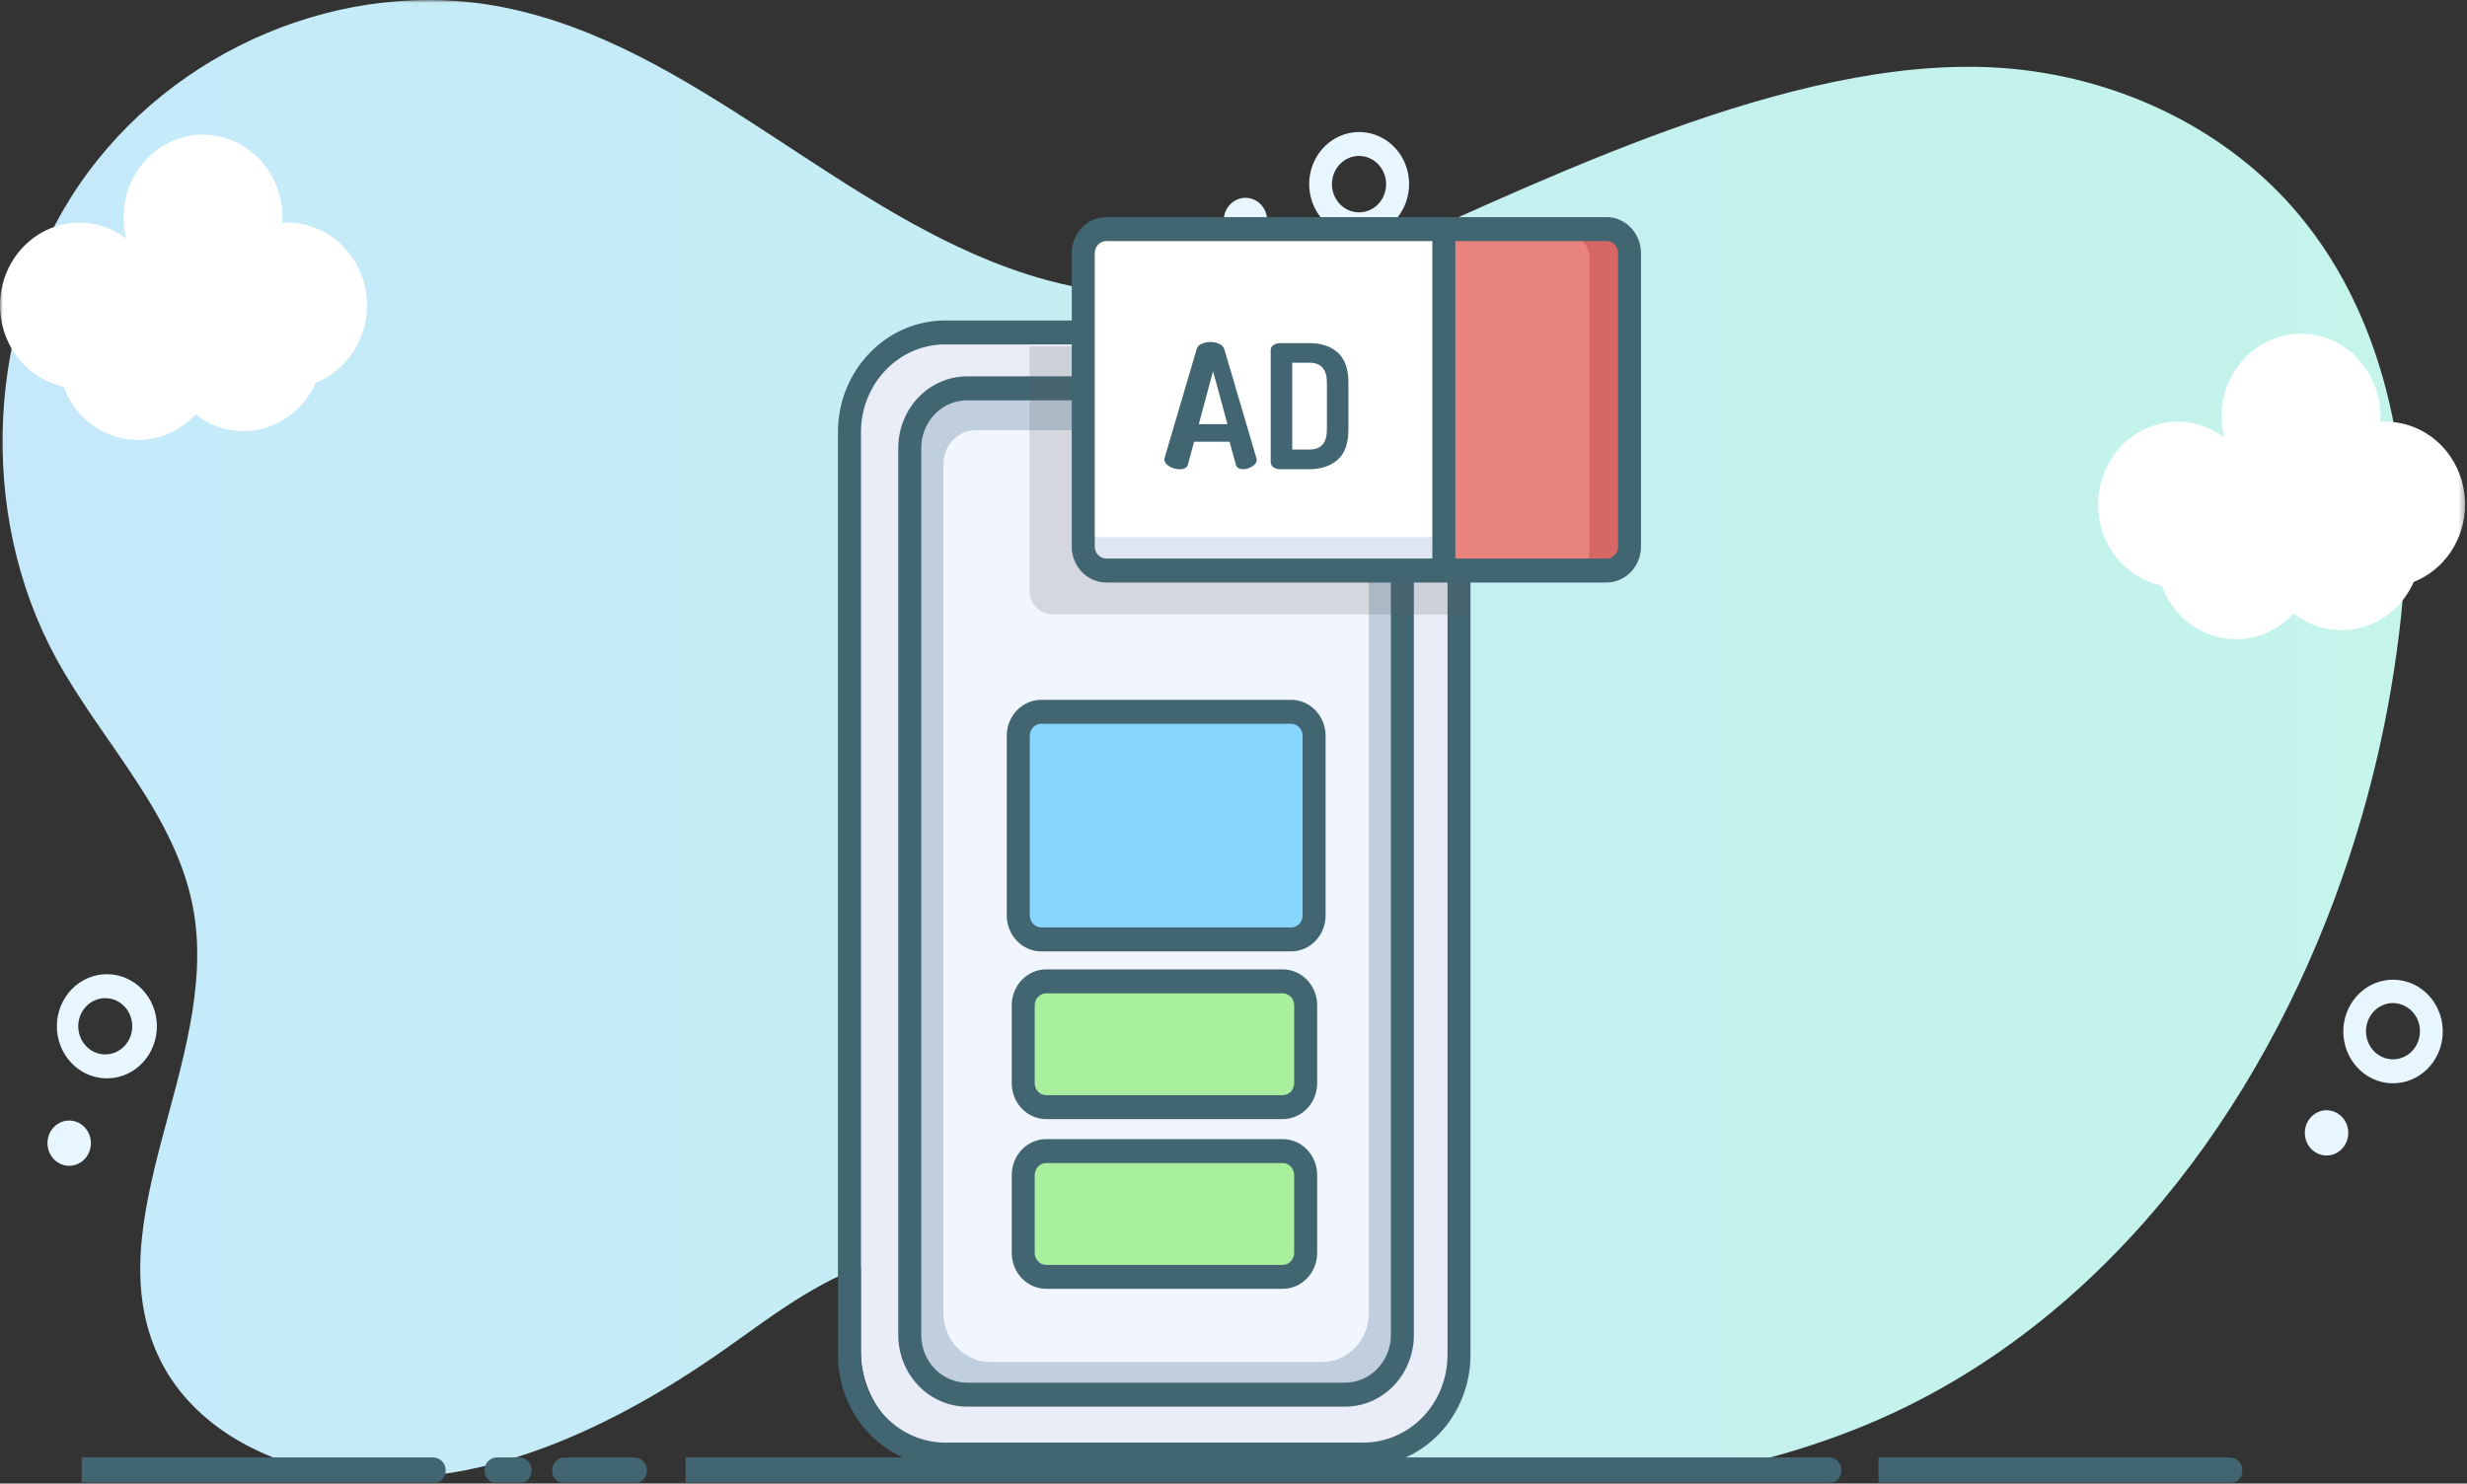 <svg width="424" height="255" viewBox="0 0 424 255" fill="none" xmlns="http://www.w3.org/2000/svg">
<rect x="0" y="0" width="424" height="255" fill="#333333" stroke="none"/>
<mask id="mask0_118_728" style="mask-type:luminance" maskUnits="userSpaceOnUse" x="0" y="0" width="424" height="255">
<path d="M423.684 0H0V254.976H423.684V0Z" fill="white"/>
</mask>
<g mask="url(#mask0_118_728)">
<path d="M401.328 154.256C386.354 194.644 358.203 230.028 319.101 245.579C314.015 247.598 308.822 249.311 303.547 250.709C275.65 258.119 245.13 255.542 219.413 242.04C208.498 236.305 198.546 228.727 187.591 223.075C176.637 217.422 164.128 213.722 152.205 216.513C141.94 218.915 133.279 225.8 124.558 231.933C104.001 246.392 79.282 257.834 54.939 252.868C43.738 250.586 32.708 244.264 27.506 233.697C16.008 210.335 37.693 182.56 33.301 156.723C30.491 140.188 17.655 127.805 9.676 113.212C-3.98 88.251 -2.365 55.094 13.646 31.705C29.657 8.315 59.215 -4.091 86.316 1.214C119.363 7.687 144.348 36.822 176.482 47.132C196.579 53.574 218.398 51.651 237.592 43.167C268.603 29.457 311.207 8.429 346.106 11.854C364.663 13.676 382.865 22.256 395.114 36.907C410.598 55.403 415.24 81.661 412.657 106.049C410.885 122.558 407.077 138.761 401.328 154.256Z" fill="url(#paint0_linear_118_728)"/>
<path d="M411.29 186.202C410.602 186.201 409.916 186.114 409.248 185.944C407.133 185.403 405.298 184.041 404.115 182.137C402.932 180.233 402.491 177.93 402.879 175.699C403.271 173.468 404.467 171.476 406.22 170.131C407.973 168.786 410.154 168.188 412.315 168.461C414.476 168.733 416.456 169.855 417.85 171.597C419.246 173.338 419.948 175.569 419.82 177.833C419.688 180.097 418.732 182.224 417.148 183.779C415.563 185.335 413.468 186.201 411.29 186.202ZM411.267 172.412C410.134 172.415 409.04 172.851 408.193 173.638C407.347 174.424 406.806 175.505 406.671 176.679C406.54 177.852 406.823 179.036 407.469 180.006C408.114 180.976 409.08 181.667 410.183 181.946C411.379 182.248 412.641 182.043 413.692 181.376C414.743 180.709 415.494 179.634 415.784 178.389C416.077 177.143 415.879 175.828 415.237 174.734C414.598 173.639 413.567 172.855 412.371 172.552C412.008 172.459 411.639 172.41 411.267 172.408V172.412Z" fill="#E7F6FF"/>
<path d="M403.492 195.642C403.976 193.555 402.748 191.453 400.741 190.947C398.738 190.441 396.722 191.723 396.234 193.81C395.75 195.897 396.979 197.999 398.982 198.505C400.988 199.011 403.005 197.729 403.492 195.642Z" fill="#E7F6FF"/>
<path d="M18.182 185.353C15.92 185.302 13.768 184.323 12.194 182.628C10.62 180.934 9.751 178.661 9.775 176.304C9.8 173.946 10.717 171.693 12.326 170.035C13.935 168.377 16.107 167.447 18.37 167.447C20.634 167.447 22.806 168.377 24.415 170.035C26.024 171.693 26.94 173.946 26.965 176.304C26.99 178.661 26.121 180.934 24.547 182.628C22.973 184.323 20.821 185.302 18.558 185.353H18.182ZM18.182 171.567H17.988C16.766 171.595 15.604 172.123 14.753 173.038C13.903 173.953 13.434 175.18 13.447 176.454C13.46 177.727 13.955 178.944 14.824 179.839C15.693 180.735 16.866 181.237 18.088 181.237C19.311 181.237 20.484 180.735 21.353 179.839C22.222 178.944 22.717 177.727 22.73 176.454C22.743 175.18 22.274 173.953 21.424 173.038C20.573 172.123 19.411 171.595 18.189 171.567H18.182Z" fill="#E7F6FF"/>
<path d="M12.054 200.379C14.114 200.287 15.711 198.472 15.623 196.327C15.534 194.181 13.792 192.517 11.732 192.61C9.673 192.702 8.075 194.516 8.164 196.662C8.253 198.807 9.995 200.472 12.054 200.379Z" fill="#E7F6FF"/>
<path d="M233.605 40.586C231.553 40.588 229.569 39.825 228.01 38.435C226.451 37.044 225.422 35.119 225.109 33.006C224.795 30.894 225.218 28.734 226.301 26.918C227.383 25.102 229.054 23.75 231.011 23.107C232.968 22.463 235.081 22.571 236.968 23.41C238.855 24.249 240.392 25.764 241.299 27.681C242.207 29.599 242.426 31.791 241.916 33.862C241.406 35.932 240.202 37.744 238.521 38.97C237.08 40.02 235.364 40.584 233.605 40.586ZM233.579 26.803C232.38 26.802 231.226 27.283 230.359 28.146C229.492 29.009 228.978 30.187 228.924 31.435C228.87 32.683 229.281 33.905 230.07 34.845C230.86 35.785 231.967 36.372 233.161 36.483C234.356 36.594 235.545 36.22 236.482 35.44C237.418 34.66 238.03 33.533 238.189 32.295C238.347 31.056 238.041 29.802 237.334 28.793C236.627 27.784 235.573 27.098 234.393 26.879C234.124 26.829 233.852 26.804 233.579 26.803Z" fill="#E7F6FF"/>
<path d="M216.185 41.072C217.875 39.848 218.293 37.428 217.118 35.667C215.943 33.907 213.62 33.471 211.93 34.696C210.24 35.919 209.822 38.339 210.997 40.1C212.172 41.861 214.495 42.297 216.185 41.072Z" fill="#E7F6FF"/>
<path d="M423.671 86.713C423.671 82.939 422.231 79.32 419.671 76.651C417.108 73.983 413.636 72.484 410.012 72.484C409.709 72.484 409.409 72.484 409.113 72.514C409.132 72.206 409.142 71.893 409.142 71.578C409.142 69.555 408.727 67.556 407.927 65.714C407.126 63.871 405.96 62.228 404.5 60.892C403.041 59.557 401.328 58.562 399.47 57.971C397.615 57.38 395.658 57.209 393.734 57.468C391.807 57.728 389.958 58.411 388.305 59.474C386.654 60.537 385.238 61.954 384.154 63.632C383.07 65.309 382.342 67.208 382.015 69.202C381.693 71.196 381.778 73.239 382.272 75.195C380.622 73.948 378.724 73.102 376.718 72.718C374.712 72.335 372.649 72.424 370.682 72.98C368.712 73.535 366.89 74.543 365.342 75.929C363.797 77.315 362.571 79.043 361.748 80.988C360.928 82.933 360.535 85.044 360.601 87.168C360.667 89.291 361.188 91.372 362.127 93.259C363.062 95.145 364.393 96.788 366.021 98.069C367.648 99.349 369.529 100.234 371.529 100.657C372.346 102.911 373.697 104.913 375.459 106.474C377.219 108.035 379.334 109.105 381.597 109.583C383.864 110.061 386.213 109.932 388.417 109.208C390.621 108.483 392.614 107.187 394.208 105.441C395.839 106.724 397.724 107.608 399.727 108.03C401.73 108.453 403.795 108.402 405.775 107.882C407.759 107.362 409.6 106.385 411.172 105.024C412.743 103.664 413.998 101.953 414.852 100.019C417.444 98.995 419.675 97.174 421.253 94.797C422.828 92.421 423.671 89.601 423.671 86.713Z" fill="white"/>
<path d="M63.073 52.51C63.075 50.64 62.723 48.788 62.037 47.061C61.352 45.333 60.346 43.763 59.078 42.44C57.81 41.118 56.304 40.068 54.646 39.352C52.989 38.636 51.212 38.267 49.417 38.267C49.114 38.267 48.815 38.267 48.518 38.297C48.538 37.989 48.548 37.676 48.548 37.361C48.547 35.338 48.133 33.339 47.333 31.497C46.532 29.654 45.364 28.011 43.906 26.675C42.448 25.34 40.733 24.345 38.876 23.754C37.02 23.164 35.063 22.992 33.138 23.252C31.213 23.511 29.363 24.195 27.711 25.257C26.059 26.32 24.644 27.737 23.56 29.415C22.475 31.092 21.746 32.991 21.422 34.985C21.097 36.979 21.185 39.022 21.678 40.978C20.027 39.731 18.129 38.884 16.123 38.501C14.117 38.118 12.055 38.208 10.087 38.763C8.118 39.319 6.295 40.326 4.749 41.712C3.203 43.098 1.975 44.827 1.155 46.771C0.334 48.716 -0.058 50.828 0.007 52.951C0.072 55.074 0.593 57.155 1.53 59.041C2.468 60.928 3.8 62.572 5.427 63.852C7.054 65.132 8.936 66.017 10.934 66.44C11.751 68.692 13.103 70.692 14.863 72.251C16.624 73.811 18.735 74.88 21 75.358C23.265 75.836 25.609 75.707 27.814 74.984C30.018 74.262 32.01 72.968 33.604 71.224C35.234 72.507 37.12 73.391 39.122 73.814C41.124 74.236 43.191 74.185 45.172 73.665C47.153 73.144 48.997 72.168 50.567 70.807C52.138 69.446 53.395 67.736 54.247 65.802C56.839 64.78 59.071 62.961 60.647 60.587C62.223 58.214 63.069 55.396 63.073 52.51Z" fill="white"/>
<path d="M314.353 254.976H117.837V250.514H314.353C314.921 250.514 315.466 250.75 315.867 251.168C316.269 251.586 316.495 252.154 316.495 252.745C316.495 253.337 316.269 253.904 315.867 254.323C315.466 254.741 314.921 254.976 314.353 254.976Z" fill="#426572"/>
<path d="M109.048 254.976H97.032C96.465 254.976 95.92 254.741 95.518 254.323C95.117 253.904 94.891 253.337 94.891 252.745C94.891 252.154 95.117 251.586 95.518 251.168C95.92 250.75 96.465 250.514 97.032 250.514H109.048C109.615 250.514 110.16 250.75 110.562 251.168C110.963 251.586 111.189 252.154 111.189 252.745C111.189 253.337 110.963 253.904 110.562 254.323C110.16 254.741 109.615 254.976 109.048 254.976Z" fill="#426572"/>
<path d="M89.235 254.976H85.406C84.839 254.976 84.294 254.741 83.892 254.323C83.491 253.904 83.265 253.337 83.265 252.745C83.265 252.154 83.491 251.586 83.892 251.168C84.294 250.75 84.839 250.514 85.406 250.514H89.235C89.803 250.514 90.347 250.75 90.749 251.168C91.15 251.586 91.376 252.154 91.376 252.745C91.376 253.337 91.15 253.904 90.749 254.323C90.347 254.741 89.803 254.976 89.235 254.976Z" fill="#426572"/>
<path d="M383.26 254.976H322.859V250.514H383.26C383.827 250.514 384.374 250.75 384.776 251.168C385.178 251.586 385.402 252.154 385.402 252.745C385.402 253.337 385.178 253.904 384.776 254.323C384.374 254.741 383.827 254.976 383.26 254.976Z" fill="#426572"/>
<path d="M74.456 254.976H14.051V250.514H74.456C75.024 250.514 75.568 250.75 75.97 251.168C76.371 251.586 76.597 252.154 76.597 252.745C76.597 253.337 76.371 253.904 75.97 254.323C75.568 254.741 75.024 254.976 74.456 254.976Z" fill="#426572"/>
<path d="M252.72 73.606V232.166C252.72 235.951 251.519 239.628 249.304 242.627C247.089 245.626 243.985 247.779 240.475 248.75C239.1 249.128 237.683 249.318 236.261 249.316H164.418C160.049 249.316 155.859 247.508 152.771 244.29C149.681 241.072 147.946 236.707 147.946 232.156V73.596C147.941 70.427 148.783 67.318 150.377 64.618C150.585 64.275 150.805 63.932 151.036 63.588C152.85 60.956 155.343 58.912 158.225 57.692C160.186 56.861 162.284 56.436 164.402 56.44H236.254C238.418 56.441 240.559 56.885 242.558 57.748C244.556 58.612 246.371 59.876 247.9 61.471C249.429 63.065 250.642 64.957 251.469 67.039C252.296 69.121 252.721 71.353 252.72 73.606Z" fill="#E8EDF7"/>
<path d="M234.281 252.079H162.461C157.568 252.079 152.876 250.054 149.416 246.45C145.956 242.845 144.012 237.957 144.012 232.859V74.299C144.007 69.445 145.774 64.769 148.954 61.22C149.165 60.98 149.402 60.726 149.695 60.438C153.125 56.997 157.703 55.078 162.465 55.087H234.284C239.177 55.087 243.87 57.112 247.33 60.716C250.79 64.32 252.733 69.209 252.733 74.306V232.866C252.736 235.391 252.261 237.891 251.334 240.224C250.408 242.557 249.049 244.677 247.336 246.463C245.622 248.248 243.587 249.663 241.347 250.628C239.108 251.593 236.708 252.088 234.284 252.086L234.281 252.079ZM162.461 59.199C158.72 59.191 155.122 60.7 152.43 63.406C152.202 63.633 152.021 63.822 151.86 64.007C149.356 66.8 147.966 70.481 147.972 74.303V232.863C147.972 236.868 149.5 240.709 152.218 243.541C154.936 246.373 158.623 247.964 162.468 247.964H234.288C236.192 247.966 238.078 247.578 239.838 246.82C241.598 246.062 243.197 244.95 244.543 243.547C245.89 242.144 246.958 240.478 247.685 238.645C248.413 236.811 248.786 234.846 248.783 232.863V74.303C248.783 70.298 247.256 66.457 244.538 63.625C241.819 60.793 238.132 59.202 234.288 59.202L162.461 59.199Z" fill="#426572"/>
<path d="M231.187 67.435H166.2C160.766 67.435 156.36 72.025 156.36 77.687V230.158C156.36 235.82 160.766 240.41 166.2 240.41H231.187C236.622 240.41 241.028 235.82 241.028 230.158V77.687C241.028 72.025 236.622 67.435 231.187 67.435Z" fill="#C1CEDE"/>
<path d="M167.689 73.956H229.705C231.176 73.956 232.587 74.565 233.627 75.649C234.668 76.733 235.253 78.203 235.253 79.736V225.721C235.253 227.946 234.404 230.081 232.893 231.654C231.383 233.228 229.334 234.112 227.198 234.112H170.203C168.066 234.112 166.018 233.228 164.507 231.654C162.997 230.081 162.148 227.946 162.148 225.721V79.736C162.148 78.204 162.731 76.735 163.77 75.652C164.81 74.568 166.219 73.958 167.689 73.956Z" fill="#F1F6FE"/>
<path d="M231.184 241.783H166.2C163.067 241.779 160.063 240.481 157.848 238.173C155.632 235.865 154.386 232.736 154.383 229.472V77C154.386 73.737 155.632 70.608 157.848 68.299C160.063 65.992 163.067 64.694 166.2 64.69H231.184C234.317 64.694 237.32 65.992 239.536 68.299C241.752 70.608 242.997 73.737 243.001 77V229.468C242.998 232.733 241.753 235.863 239.537 238.172C237.322 240.48 234.318 241.779 231.184 241.783ZM166.2 68.808C164.115 68.811 162.117 69.675 160.642 71.211C159.168 72.746 158.339 74.829 158.336 77V229.468C158.339 231.641 159.168 233.722 160.642 235.258C162.117 236.794 164.115 237.658 166.2 237.661H231.184C233.269 237.658 235.267 236.794 236.742 235.258C238.216 233.722 239.045 231.641 239.048 229.468V77C239.045 74.829 238.216 72.746 236.742 71.211C235.267 69.675 233.269 68.811 231.184 68.808H166.2Z" fill="#426572"/>
<path d="M221.989 121.661H179.052C176.868 121.661 175.099 123.506 175.099 125.78V156.668C175.099 158.943 176.868 160.787 179.052 160.787H221.989C224.172 160.787 225.942 158.943 225.942 156.668V125.78C225.942 123.506 224.172 121.661 221.989 121.661Z" fill="#87D6FE"/>
<path d="M221.9 163.532H178.963C177.39 163.532 175.882 162.882 174.77 161.723C173.658 160.565 173.033 158.993 173.033 157.355V126.466C173.033 124.828 173.658 123.257 174.77 122.098C175.882 120.94 177.39 120.289 178.963 120.289H221.9C223.473 120.289 224.981 120.94 226.094 122.098C227.205 123.257 227.83 124.828 227.83 126.466V157.355C227.83 158.993 227.205 160.565 226.094 161.723C224.981 162.882 223.473 163.532 221.9 163.532ZM178.963 124.407C178.439 124.407 177.936 124.624 177.565 125.01C177.195 125.397 176.987 125.92 176.987 126.466V157.355C176.987 157.901 177.195 158.425 177.565 158.811C177.936 159.197 178.439 159.414 178.963 159.414H221.9C222.424 159.414 222.927 159.197 223.298 158.811C223.669 158.425 223.877 157.901 223.877 157.355V126.466C223.877 125.92 223.669 125.397 223.298 125.01C222.927 124.624 222.424 124.407 221.9 124.407H178.963Z" fill="#426572"/>
<path d="M221.064 168.337H180.426C178.242 168.337 176.473 170.181 176.473 172.456V185.841C176.473 188.115 178.242 189.959 180.426 189.959H221.064C223.247 189.959 225.017 188.115 225.017 185.841V172.456C225.017 170.181 223.247 168.337 221.064 168.337Z" fill="#A8EF9E"/>
<path d="M220.45 192.361H179.816C178.244 192.361 176.735 191.711 175.623 190.552C174.511 189.394 173.886 187.822 173.886 186.184V172.799C173.886 171.16 174.511 169.589 175.623 168.43C176.735 167.272 178.244 166.621 179.816 166.621H220.45C222.023 166.621 223.531 167.272 224.644 168.43C225.756 169.589 226.381 171.16 226.381 172.799V186.184C226.381 187.822 225.756 189.394 224.644 190.552C223.531 191.711 222.023 192.361 220.45 192.361ZM179.813 170.74C179.289 170.74 178.786 170.956 178.415 171.343C178.045 171.729 177.836 172.253 177.836 172.799V186.184C177.836 186.73 178.045 187.254 178.415 187.64C178.786 188.026 179.289 188.243 179.813 188.243H220.45C220.975 188.243 221.477 188.026 221.848 187.64C222.219 187.254 222.427 186.73 222.427 186.184V172.799C222.427 172.253 222.219 171.729 221.848 171.343C221.477 170.956 220.975 170.74 220.45 170.74H179.813Z" fill="#426572"/>
<path d="M221.064 197.509H180.426C178.242 197.509 176.473 199.353 176.473 201.628V215.013C176.473 217.288 178.242 219.131 180.426 219.131H221.064C223.247 219.131 225.017 217.288 225.017 215.013V201.628C225.017 199.353 223.247 197.509 221.064 197.509Z" fill="#A8EF9E"/>
<path d="M220.45 221.534H179.816C178.244 221.534 176.735 220.883 175.623 219.724C174.511 218.566 173.886 216.994 173.886 215.356V201.971C173.886 200.333 174.511 198.761 175.623 197.603C176.735 196.444 178.244 195.793 179.816 195.793H220.45C222.023 195.793 223.531 196.444 224.644 197.603C225.756 198.761 226.381 200.333 226.381 201.971V215.356C226.381 216.994 225.756 218.566 224.644 219.724C223.531 220.883 222.023 221.534 220.45 221.534ZM179.813 199.912C179.289 199.912 178.786 200.129 178.415 200.515C178.045 200.901 177.836 201.425 177.836 201.971V215.356C177.836 215.902 178.045 216.426 178.415 216.812C178.786 217.198 179.289 217.415 179.813 217.415H220.45C220.975 217.415 221.477 217.198 221.848 216.812C222.219 216.426 222.427 215.902 222.427 215.356V201.971C222.427 201.425 222.219 200.901 221.848 200.515C221.477 200.129 220.975 199.912 220.45 199.912H179.813Z" fill="#426572"/>
<path d="M236.854 78.978V82.911C236.854 80.914 235.299 78.659 233.381 78.659L207.684 76.63C205.767 76.63 206.159 79.012 206.159 81.01V78.981C206.159 78.022 206.525 77.102 207.176 76.424C207.827 75.745 208.71 75.364 209.631 75.364H233.352C233.81 75.36 234.264 75.451 234.689 75.63C235.113 75.81 235.499 76.076 235.825 76.412C236.15 76.748 236.409 77.147 236.586 77.588C236.762 78.028 236.853 78.501 236.854 78.978Z" fill="#307FC3"/>
<path opacity="0.5" d="M236.732 78.593V84.716L206.564 76.719C206.874 76.188 207.309 75.75 207.828 75.445C208.348 75.14 208.934 74.98 209.529 74.979H233.25C233.706 74.978 234.159 75.07 234.581 75.251C235.003 75.432 235.387 75.698 235.71 76.034C236.034 76.37 236.291 76.768 236.466 77.207C236.641 77.647 236.732 78.118 236.732 78.593Z" fill="#4DA7DF"/>
<path opacity="0.1" d="M270.886 98.632C270.37 98.882 269.808 99.011 269.239 99.01H270.886V98.632Z" fill="#606060"/>
<path opacity="0.2" d="M176.954 59.542V101.498C176.954 102.591 177.37 103.638 178.111 104.411C178.853 105.183 179.858 105.617 180.907 105.617H252.559V98.066H270.886V50.275C270.886 49.183 270.469 48.135 269.728 47.363C268.986 46.591 267.981 46.157 266.933 46.157H186.178V59.542H176.954Z" fill="#606060"/>
<path d="M276.157 38.606H190.171C187.988 38.606 186.218 40.45 186.218 42.725V93.176C186.218 95.45 187.988 97.294 190.171 97.294H276.157C278.34 97.294 280.111 95.45 280.111 93.176V42.725C280.111 40.45 278.34 38.606 276.157 38.606Z" fill="white"/>
<path d="M247.824 92.318H186.876V96.093H247.824V92.318Z" fill="#DEE6F1"/>
<path d="M279.412 93.605V43.154C279.412 42.062 278.995 41.014 278.254 40.242C277.513 39.469 276.507 39.035 275.459 39.035H247.495V97.723H275.459C276.507 97.723 277.513 97.289 278.254 96.517C278.995 95.745 279.412 94.697 279.412 93.605Z" fill="#E8837E"/>
<path d="M270.886 98.632C270.37 98.882 269.808 99.011 269.239 99.01H274.839C275.38 99.01 275.915 98.895 276.412 98.672C276.908 98.448 277.355 98.12 277.725 97.709C278.041 97.357 278.296 96.951 278.48 96.508C278.54 96.361 278.592 96.211 278.638 96.058C278.745 95.68 278.8 95.287 278.799 94.892V44.441C278.799 43.349 278.383 42.301 277.641 41.529C276.9 40.756 275.894 40.322 274.846 40.322H269.245C270.294 40.322 271.299 40.756 272.041 41.529C272.782 42.301 273.199 43.349 273.199 44.441V94.892C273.2 95.755 272.938 96.596 272.451 97.294C272.351 97.445 272.241 97.588 272.121 97.723C272.009 97.844 271.892 97.958 271.769 98.066C271.5 98.296 271.203 98.486 270.886 98.632Z" fill="#D66765"/>
<path d="M276.117 100.126H190.131C189.185 100.125 188.253 99.888 187.413 99.435C186.573 98.983 185.849 98.328 185.302 97.524C184.584 96.482 184.199 95.231 184.201 93.948V43.497C184.201 43.204 184.22 42.912 184.26 42.622C184.467 41.152 185.173 39.809 186.251 38.835C187.328 37.862 188.705 37.324 190.131 37.319H276.117C276.708 37.319 277.296 37.411 277.86 37.594H277.972L278.302 37.762C279.4 38.224 280.341 39.017 281.006 40.038C281.67 41.059 282.028 42.263 282.034 43.497V93.948C282.033 95.143 281.7 96.312 281.074 97.313C280.449 98.315 279.557 99.106 278.509 99.59C277.757 99.943 276.942 100.125 276.117 100.126ZM190.131 41.438C189.655 41.438 189.194 41.618 188.834 41.944C188.474 42.27 188.24 42.72 188.174 43.212C188.161 43.306 188.154 43.402 188.155 43.497V93.948C188.154 94.373 188.282 94.787 188.52 95.132C188.702 95.401 188.943 95.622 189.223 95.774C189.504 95.926 189.815 96.006 190.131 96.007H276.117C276.39 96.008 276.659 95.948 276.908 95.832C277.26 95.672 277.56 95.409 277.77 95.074C277.981 94.739 278.093 94.348 278.094 93.948V43.497C278.094 43.136 278.002 42.781 277.828 42.469C277.655 42.156 277.406 41.896 277.106 41.716L276.776 41.551C276.565 41.473 276.342 41.435 276.117 41.438H190.131Z" fill="#426572"/>
<path d="M250.131 39.979H246.177V97.637H250.131V39.979Z" fill="#426572"/>
<path d="M200.127 78.936C200.138 78.83 200.156 78.724 200.183 78.621L205.685 59.961C205.755 59.761 205.867 59.579 206.012 59.429C206.157 59.279 206.332 59.164 206.525 59.092C207.007 58.879 207.527 58.774 208.05 58.783C208.581 58.775 209.107 58.893 209.589 59.127C209.79 59.212 209.971 59.343 210.118 59.51C210.266 59.676 210.376 59.875 210.442 60.091L215.937 78.751C215.964 78.847 215.982 78.946 215.993 79.046C215.993 79.481 215.737 79.856 215.226 80.172C214.755 80.475 214.214 80.639 213.661 80.646C212.958 80.646 212.541 80.388 212.409 79.873L211.325 75.927H205.224L204.163 79.873C204.007 80.393 203.537 80.652 202.753 80.652C202.13 80.652 201.518 80.483 200.977 80.162C200.41 79.835 200.127 79.426 200.127 78.936ZM206.037 72.906H210.962L208.485 63.798L206.037 72.906Z" fill="#426572"/>
<path d="M218.395 79.464V60.152C218.401 59.986 218.445 59.824 218.524 59.679C218.603 59.534 218.715 59.412 218.85 59.322C219.192 59.077 219.601 58.957 220.016 58.978H225.056C227.088 58.978 228.711 59.522 229.926 60.609C231.14 61.696 231.748 63.412 231.748 65.757V73.856C231.748 76.211 231.14 77.927 229.926 79.004C228.711 80.082 227.089 80.631 225.06 80.652H220.019C219.605 80.674 219.195 80.553 218.853 80.309C218.716 80.218 218.602 80.093 218.523 79.946C218.443 79.799 218.399 79.634 218.395 79.464ZM222.098 77.268H225.063C227.057 77.268 228.054 76.131 228.054 73.856V65.757C228.054 63.482 227.057 62.345 225.063 62.345H222.098V77.268Z" fill="#426572"/>
</g>
<defs>
<linearGradient id="paint0_linear_118_728" x1="0.435" y1="127.393" x2="413.326" y2="127.393" gradientUnits="userSpaceOnUse">
<stop stop-color="#C5E9FA"/>
<stop offset="1" stop-color="#C4F4EA"/>
</linearGradient>
</defs>
</svg>
